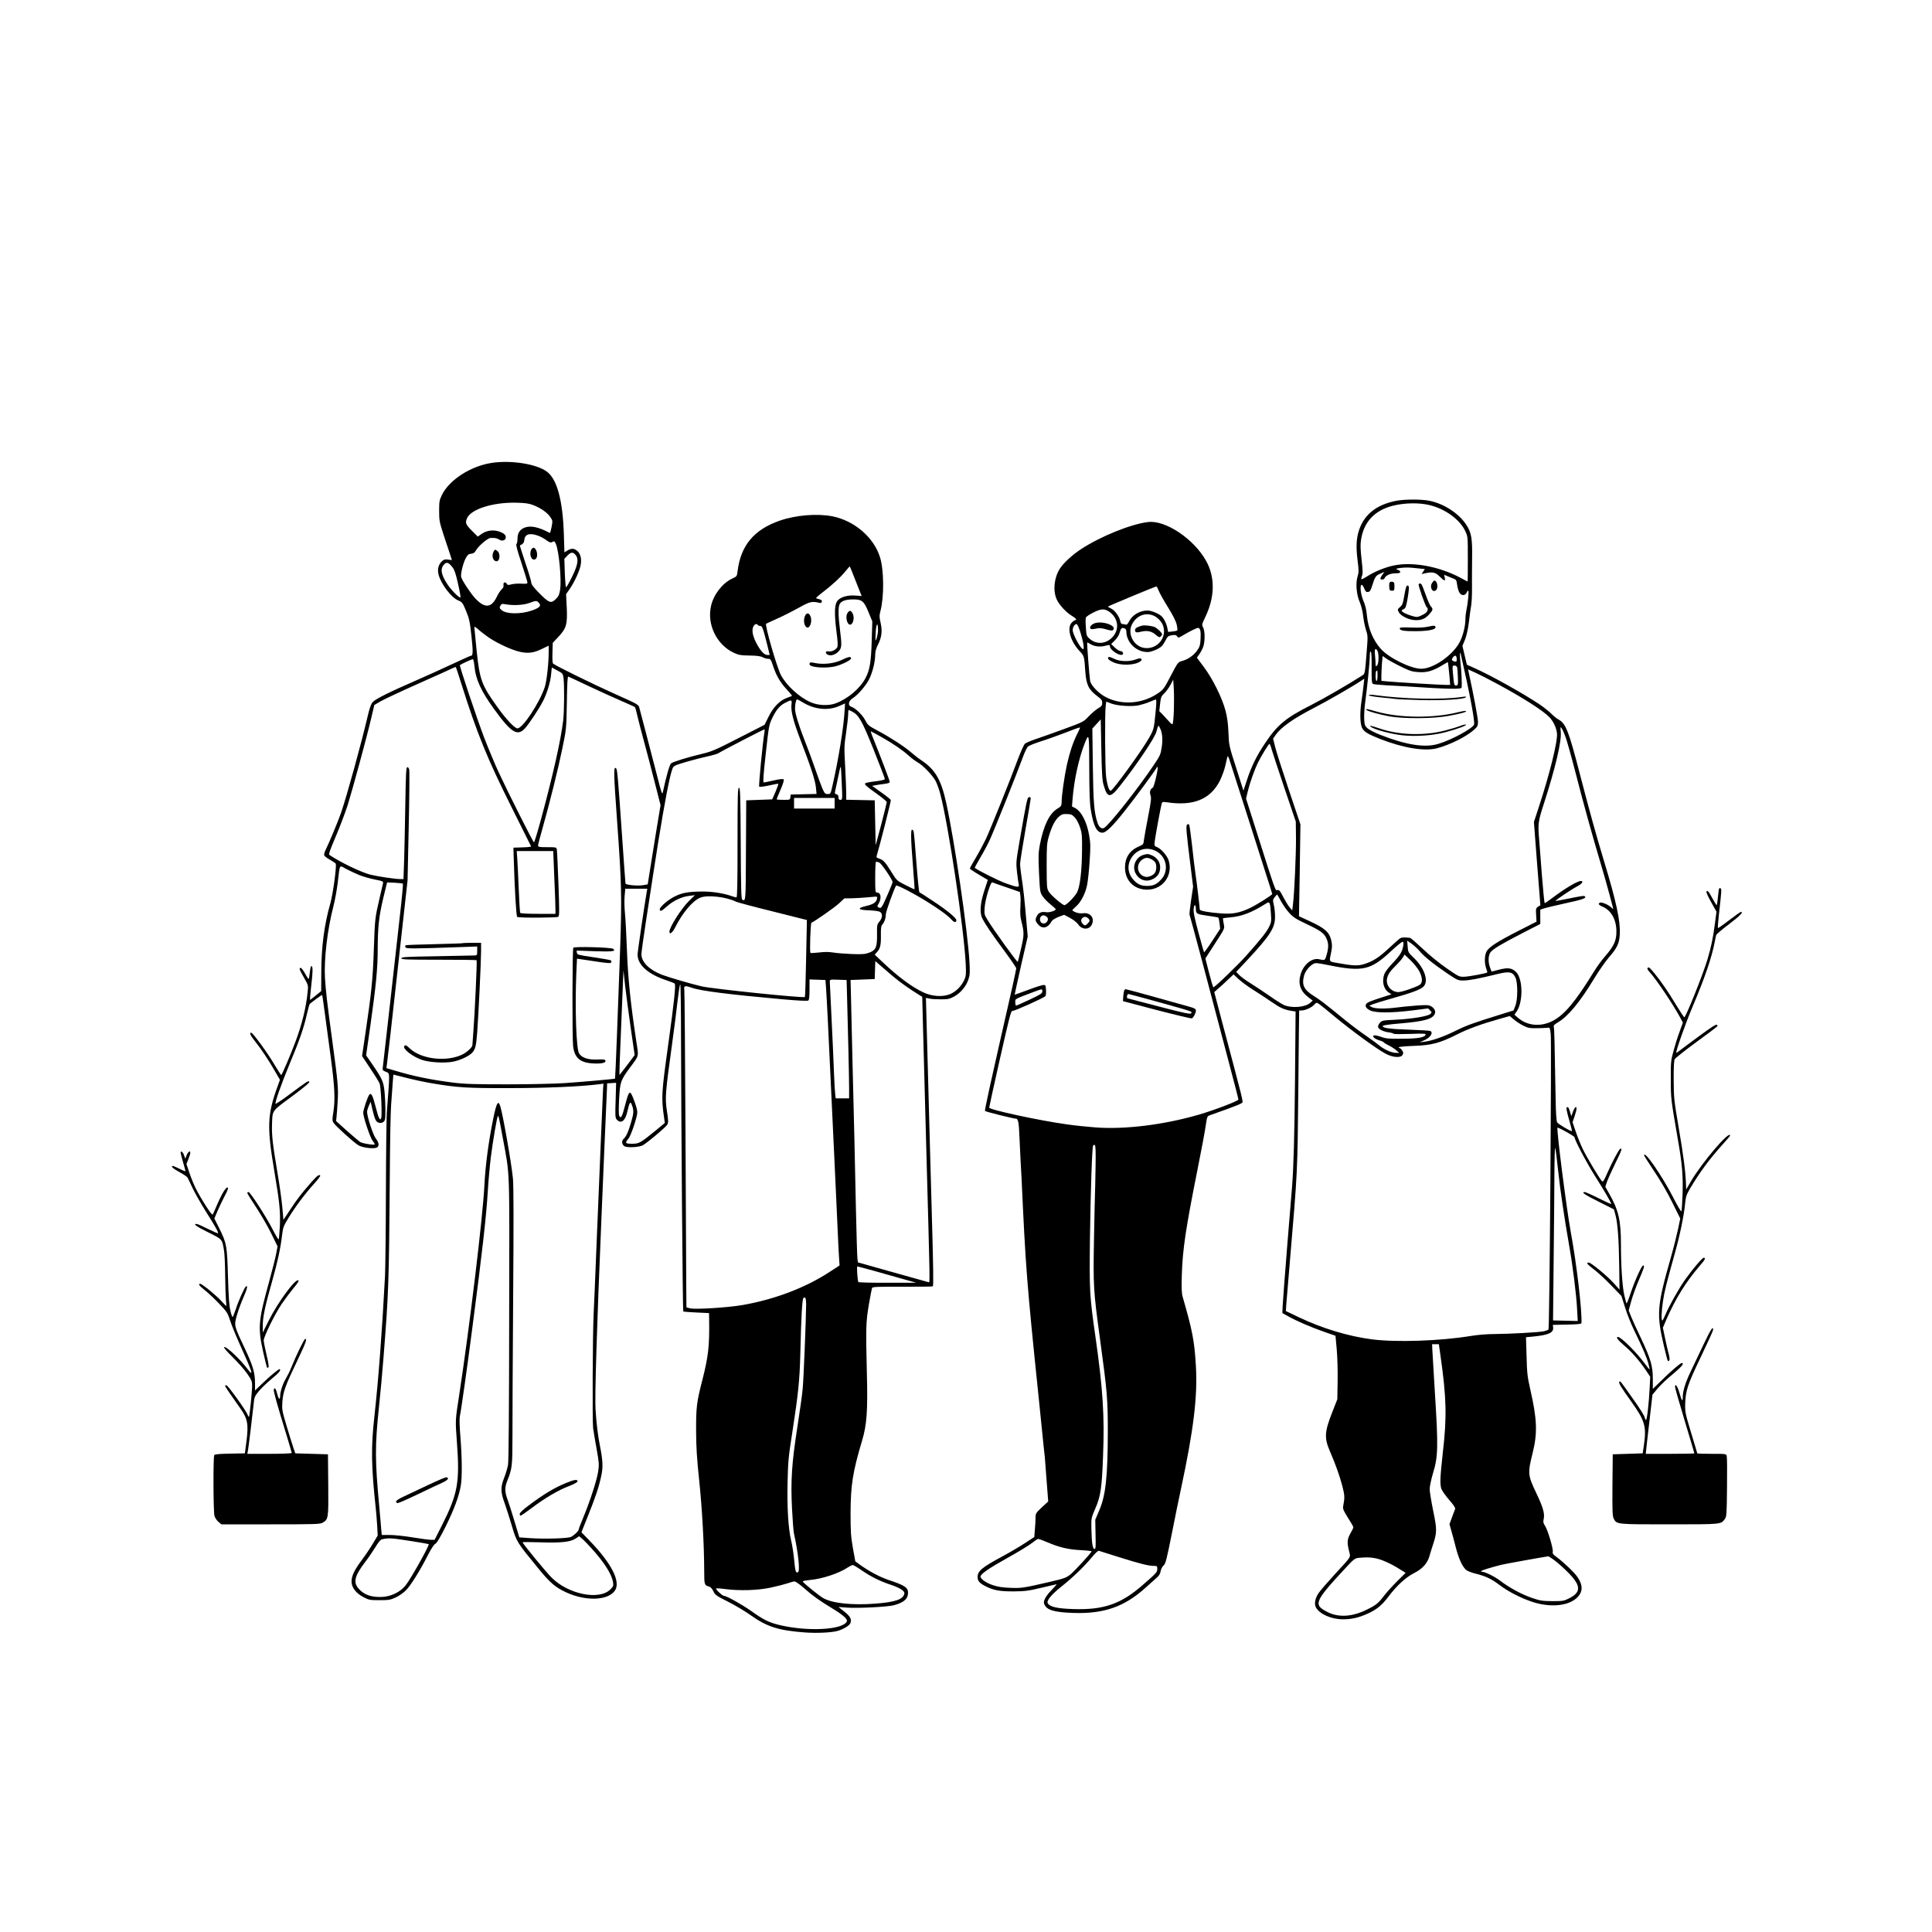 <?xml version="1.0" standalone="no"?>
<!DOCTYPE svg PUBLIC "-//W3C//DTD SVG 20010904//EN"
 "http://www.w3.org/TR/2001/REC-SVG-20010904/DTD/svg10.dtd">
<svg version="1.0" xmlns="http://www.w3.org/2000/svg"
 width="2000pt" height="2000pt" viewBox="0 0 2000 2000"
 preserveAspectRatio="xMidYMid meet">

<g transform="translate(0,2000) scale(0.1,-0.1)"
fill="#000000" stroke="none">
<path d="M5095 15209 c-220 -32 -445 -176 -521 -334 -26 -54 -28 -70 -28 -165
0 -98 3 -114 47 -250 27 -80 56 -170 67 -201 l18 -57 -39 5 c-32 5 -45 1 -64
-17 -37 -35 -49 -82 -35 -138 24 -96 132 -239 204 -268 41 -17 45 -23 81 -109
33 -80 39 -110 56 -264 18 -170 16 -201 -11 -201 -5 0 -88 -38 -187 -84 -98
-46 -268 -123 -378 -171 -272 -118 -418 -191 -447 -223 -17 -20 -32 -60 -52
-147 -65 -279 -214 -818 -274 -995 -29 -85 -128 -322 -163 -392 -10 -20 -16
-44 -13 -52 3 -9 30 -30 60 -46 29 -17 56 -35 59 -40 12 -20 -27 -311 -55
-410 -63 -220 -93 -448 -94 -708 l-1 -202 -57 -46 -58 -46 0 29 c1 15 7 78 14
138 15 127 15 178 1 185 -6 3 -13 -22 -17 -59 -4 -34 -9 -68 -11 -74 -2 -6
-18 17 -37 51 -18 34 -39 62 -46 62 -21 0 -18 -11 32 -99 46 -81 46 -82 39
-149 -16 -161 -59 -335 -125 -512 -48 -130 -142 -350 -149 -349 -3 0 -35 50
-71 110 -69 118 -217 320 -237 327 -26 8 -12 -27 36 -86 61 -75 144 -200 209
-314 l50 -86 -25 -69 c-106 -292 -111 -418 -33 -878 54 -320 64 -418 57 -568
-4 -70 -9 -132 -12 -137 -3 -5 -32 43 -64 106 -68 132 -230 383 -248 384 -7 0
-13 -4 -13 -10 0 -5 41 -72 91 -147 50 -76 121 -198 157 -272 l65 -133 -13
-72 c-7 -39 -41 -174 -76 -301 -110 -396 -116 -470 -59 -724 19 -84 37 -156
40 -159 3 -3 9 -1 14 4 6 5 -2 57 -20 129 -15 66 -29 133 -29 149 0 39 113
269 185 376 32 47 86 120 121 162 45 53 61 79 52 84 -30 19 -209 -224 -303
-411 l-65 -130 0 75 c0 86 26 207 98 460 54 191 86 336 102 473 10 82 15 96
67 180 70 115 170 249 262 350 39 43 69 82 66 87 -10 16 -32 0 -92 -68 -104
-119 -142 -168 -216 -280 l-73 -110 -12 136 c-7 74 -30 239 -52 366 -48 284
-58 376 -54 489 5 146 -7 130 206 287 133 99 187 145 180 152 -12 12 -13 11
-210 -135 -73 -55 -136 -96 -139 -93 -10 10 58 202 143 407 104 249 147 373
178 508 14 63 29 117 34 120 4 3 34 26 65 50 32 24 59 42 62 40 2 -2 15 -92
29 -199 14 -107 42 -314 62 -460 39 -294 45 -423 25 -551 -12 -72 -12 -89 0
-110 16 -29 203 -199 258 -234 41 -26 160 -41 192 -24 27 14 23 51 -10 92 -29
37 -91 227 -91 277 0 14 9 43 19 65 l18 40 17 -75 c25 -106 36 -130 63 -141
28 -10 57 1 67 27 9 23 7 184 -3 290 -11 106 -23 135 -122 279 l-69 100 45
315 c58 411 75 587 75 789 1 227 13 338 58 526 l39 160 79 -3 c43 -2 82 -7 85
-10 3 -4 -11 -155 -32 -337 -20 -181 -67 -595 -103 -920 -37 -324 -69 -609
-72 -633 -6 -41 -5 -42 30 -57 44 -19 43 11 10 -425 -3 -47 -8 -415 -9 -818
-1 -403 -6 -792 -9 -865 -30 -570 -67 -1068 -111 -1466 -35 -315 -32 -509 15
-946 5 -49 12 -133 15 -185 l5 -96 -51 -85 c-28 -47 -78 -121 -111 -165 -116
-152 -136 -236 -75 -316 20 -27 55 -54 92 -73 54 -28 66 -30 164 -30 95 0 112
3 167 28 34 16 82 49 107 75 51 52 147 207 229 368 33 64 61 107 75 113 15 7
49 64 107 180 87 177 137 310 156 421 15 85 13 295 -4 507 -9 106 -11 186 -6
210 12 50 80 532 129 913 102 775 146 1166 161 1425 6 99 20 254 31 345 20
162 64 418 73 427 7 7 13 -21 50 -222 76 -416 70 -247 67 -1870 -1 -952 -5
-1481 -12 -1520 -6 -33 -24 -93 -40 -133 -38 -97 -38 -146 5 -263 18 -52 53
-159 76 -239 48 -162 50 -165 279 -444 117 -143 172 -189 282 -240 202 -93
429 -86 503 16 65 90 -30 280 -256 514 l-89 92 69 173 c80 199 113 301 137
414 19 90 15 162 -15 310 -20 99 -36 229 -45 375 -9 127 14 875 60 1955 3 72
17 393 30 715 14 322 26 612 28 645 l2 60 47 3 46 3 -5 -181 c-6 -164 -4 -182
12 -200 43 -48 88 -14 109 82 22 96 31 112 46 73 22 -59 22 -84 -5 -176 -28
-100 -54 -158 -79 -178 -23 -20 -20 -58 7 -76 30 -19 160 -12 196 12 63 40
237 188 249 211 12 21 11 42 -4 140 -21 138 -16 192 51 677 24 176 52 391 61
478 10 86 21 157 26 157 4 0 8 -255 8 -567 1 -736 17 -2814 23 -2819 2 -3 63
-7 136 -11 l131 -6 1 -66 c4 -277 -8 -381 -70 -626 -59 -227 -66 -283 -65
-530 1 -173 8 -284 33 -520 30 -289 50 -655 51 -931 0 -139 2 -145 50 -158 16
-4 32 -21 45 -49 19 -39 31 -47 150 -107 72 -36 179 -100 238 -142 167 -119
289 -157 559 -177 125 -9 279 -2 343 17 57 17 116 53 127 77 18 40 1 72 -62
122 -33 25 -60 47 -60 47 0 1 39 -2 88 -6 110 -8 421 7 487 25 103 28 145 66
145 130 0 53 -37 77 -201 131 -94 32 -201 89 -300 160 l-45 33 -25 139 c-21
120 -24 170 -24 359 1 292 22 425 119 751 49 162 60 311 50 689 -12 490 -10
537 20 718 15 87 30 165 33 173 5 13 51 15 315 14 170 -1 312 1 315 4 7 7 5
201 -12 786 -8 283 -17 607 -20 720 -24 902 -36 1346 -38 1408 l-2 72 35 -7
c19 -5 73 -8 120 -8 75 0 91 4 139 30 65 36 123 105 146 176 15 44 17 73 11
178 -18 325 -156 1265 -242 1655 -52 234 -113 339 -251 432 -32 21 -80 58
-107 82 -69 61 -222 160 -346 226 -100 53 -106 58 -134 112 -29 55 -102 125
-146 139 -35 11 -26 59 14 85 55 33 142 134 175 202 34 70 61 178 61 250 0 32
9 66 29 105 39 77 46 142 27 226 -14 60 -14 73 -1 125 38 144 36 423 -5 553
-64 206 -264 378 -492 424 -160 31 -379 13 -547 -45 -267 -93 -404 -258 -436
-526 -6 -50 -8 -52 -58 -75 -98 -46 -190 -164 -216 -280 -45 -193 57 -403 236
-487 50 -23 72 -27 163 -28 75 -1 114 -6 135 -18 17 -9 42 -16 57 -16 24 0 29
-7 52 -77 34 -102 73 -167 142 -242 31 -34 55 -63 53 -65 -2 -1 -26 -11 -54
-21 -74 -27 -138 -93 -188 -193 l-42 -85 -268 -137 c-243 -125 -280 -140 -384
-165 -141 -33 -292 -80 -316 -97 -15 -12 -49 -129 -84 -293 -8 -37 -12 -28
-61 165 -29 113 -80 309 -113 435 -33 127 -65 246 -70 266 -9 36 -11 37 -251
144 -230 103 -621 295 -643 316 -6 6 -8 52 -6 112 l3 102 58 62 c83 89 95 129
87 304 l-7 138 37 53 c51 75 100 182 113 244 14 66 0 125 -37 153 -32 26 -59
26 -99 2 l-31 -19 -6 187 c-11 350 -70 570 -175 648 -105 79 -364 121 -567 92z
m423 -437 c78 -30 146 -77 177 -122 27 -39 27 -41 15 -105 -7 -36 -15 -64 -19
-62 -115 62 -201 80 -263 54 -48 -20 -71 -57 -71 -115 0 -26 -5 -50 -11 -54
-7 -5 9 -68 52 -195 34 -104 62 -195 62 -204 0 -12 -12 -14 -63 -11 -35 2 -81
-1 -102 -7 -32 -9 -41 -8 -48 4 -14 26 -40 18 -35 -10 4 -17 -2 -31 -20 -47
-13 -13 -36 -47 -49 -76 -56 -115 -122 -122 -220 -20 -47 49 -141 190 -149
225 -8 31 21 148 49 198 18 32 29 41 55 43 23 2 36 11 47 31 23 45 123 131
153 132 45 2 66 -2 90 -17 41 -27 84 5 62 46 -5 10 -30 26 -55 35 -63 24 -134
16 -188 -21 l-41 -29 -57 57 c-68 67 -75 85 -55 132 40 95 270 168 511 162 92
-2 132 -8 173 -24z m51 -317 c23 -8 62 -28 85 -46 37 -26 47 -29 65 -19 19 10
23 8 36 -23 32 -76 58 -360 44 -467 -8 -52 -15 -71 -41 -97 -52 -54 -73 -47
-173 54 -60 61 -85 93 -85 111 0 13 -27 105 -61 204 -33 99 -59 181 -57 182
33 14 43 28 46 57 5 59 55 75 141 44z m391 -202 c33 -42 21 -105 -41 -230 -28
-57 -55 -103 -59 -103 -4 0 -10 66 -13 148 l-5 147 31 33 c38 39 59 40 87 5z
m-1274 -128 c19 -25 34 -70 55 -166 17 -73 28 -137 26 -142 -5 -17 -94 71
-137 137 -66 100 -75 161 -30 206 25 25 47 16 86 -35z m4153 -91 c21 -54 48
-123 60 -152 l21 -52 -68 5 c-80 6 -155 -16 -185 -57 -28 -38 -31 -130 -9
-307 15 -112 17 -159 9 -172 -17 -28 -60 -48 -90 -42 -36 7 -38 -23 -2 -37 33
-13 84 8 113 45 26 33 27 59 7 220 -18 142 -19 225 -4 259 16 34 62 51 141 51
92 0 112 -17 160 -135 l38 -93 -6 -201 c-7 -225 -20 -301 -65 -387 -58 -108
-181 -212 -308 -260 -73 -27 -181 -23 -258 11 -117 50 -251 173 -308 280 -44
84 -170 522 -154 533 2 2 53 25 113 52 60 27 161 78 224 113 119 66 135 70
222 50 7 -2 16 5 18 14 2 12 -5 19 -25 24 -15 4 -31 9 -35 11 -4 2 23 27 60
55 101 77 195 163 243 223 24 30 45 53 46 51 2 -2 21 -48 42 -102z m-3265
-270 c34 -33 17 -54 -68 -84 -117 -40 -264 -38 -313 4 -23 20 -24 25 -13 45
11 21 16 22 58 15 77 -14 182 -8 242 14 68 25 75 26 94 6z m3515 -284 c1 -37
-17 -115 -25 -107 -2 2 -1 44 2 93 7 86 22 95 23 14z m-1244 50 c3 -5 15 -10
25 -10 21 0 27 -17 74 -202 l24 -98 -25 0 c-34 0 -74 46 -118 132 -37 75 -45
132 -23 168 14 22 33 26 43 10z m-2786 -129 c88 -60 233 -127 316 -147 90 -21
148 -14 236 29 l69 33 0 -65 c0 -121 -21 -305 -41 -365 -56 -166 -228 -426
-282 -426 -29 0 -117 93 -209 222 -163 227 -182 279 -214 583 -13 127 -24 236
-24 244 0 7 19 -4 43 -26 23 -21 71 -58 106 -82z m-147 -302 c12 -130 69 -255
199 -434 181 -251 245 -291 324 -204 45 50 147 204 186 281 43 85 76 194 84
276 l7 72 58 -31 c56 -30 57 -31 64 -82 9 -82 7 -344 -4 -437 -26 -210 -103
-552 -227 -1012 -37 -137 -71 -248 -75 -248 -9 0 -264 507 -368 730 -38 82
-105 243 -149 357 -76 200 -257 741 -250 747 14 13 126 64 134 62 6 -1 13 -36
17 -77z m-135 -181 c161 -510 267 -772 523 -1283 107 -214 196 -393 198 -397
2 -4 -39 -9 -90 -10 l-93 -3 2 -80 c11 -361 27 -631 37 -637 16 -11 408 -9
425 1 12 7 12 60 2 342 -7 184 -14 344 -17 357 -4 21 -9 22 -99 22 -84 0 -95
2 -95 18 0 9 21 89 46 177 76 269 163 619 206 830 41 200 41 200 46 473 3 202
7 272 15 268 7 -2 102 -47 212 -99 110 -52 261 -120 335 -152 74 -32 138 -61
142 -64 4 -3 16 -44 26 -91 11 -47 42 -168 70 -270 28 -102 77 -291 110 -420
l60 -235 -48 -290 c-26 -159 -56 -344 -66 -410 l-19 -120 -45 -8 c-56 -10
-180 1 -185 17 -1 6 -17 218 -34 471 -43 623 -51 708 -62 720 -29 29 -28 -29
11 -571 44 -609 48 -755 30 -1289 -21 -608 -50 -1348 -53 -1351 -5 -4 -354
-35 -517 -46 -102 -7 -372 -13 -600 -13 -342 0 -441 3 -560 18 -228 29 -411
66 -602 124 l-88 26 5 36 c3 20 19 158 36 306 16 149 63 569 104 935 l74 665
12 561 c7 308 9 573 5 588 -4 16 -12 26 -20 24 -12 -2 -15 -70 -20 -373 -3
-203 -9 -463 -12 -577 l-7 -208 -36 0 c-52 0 -236 28 -305 45 -98 25 -306 125
-425 204 -11 7 2 45 67 197 44 104 98 248 121 319 53 171 200 712 242 893 l34
144 65 38 c36 21 213 104 393 184 180 80 340 152 355 160 15 8 29 12 31 10 2
-2 29 -81 58 -176z m3530 -187 c125 -77 268 -91 384 -38 l57 25 -5 -81 c-9
-164 -65 -510 -125 -769 -19 -86 -20 -88 -49 -88 -27 0 -33 6 -55 56 -13 30
-49 127 -79 215 -30 87 -77 214 -104 281 -61 155 -101 284 -101 330 0 48 11
98 21 98 5 0 30 -13 56 -29z m-114 -29 c-7 -64 20 -169 92 -358 109 -283 153
-419 161 -492 l7 -71 -134 -3 -134 -3 -3 -27 c-3 -28 -4 -28 -73 -28 -38 0
-69 2 -69 6 0 3 18 48 41 101 27 63 37 99 31 105 -7 7 -42 3 -102 -11 -50 -12
-97 -21 -104 -21 -9 0 -4 74 21 297 31 284 34 300 66 367 43 89 77 131 136
161 66 35 71 33 64 -23z m626 -67 c72 -37 103 -92 225 -396 64 -160 116 -296
116 -303 0 -8 -33 -16 -96 -24 -54 -6 -101 -15 -106 -20 -12 -12 2 -26 121
-111 56 -40 101 -78 101 -84 0 -7 -26 -110 -57 -230 l-58 -217 -5 232 -5 233
-147 3 -148 3 0 67 c0 37 -5 162 -11 277 -11 197 -10 219 10 351 11 78 21 162
21 188 0 25 2 46 5 46 4 0 19 -7 34 -15z m-905 -212 c-17 -94 -62 -559 -55
-566 5 -5 49 0 102 12 50 12 94 19 96 17 3 -2 -11 -39 -29 -83 l-34 -78 -134
-5 -135 -5 -3 -517 c-2 -533 -2 -533 -39 -510 -10 6 -13 138 -15 583 -3 502
-5 574 -18 574 -13 0 -15 -70 -15 -568 0 -413 -3 -567 -11 -567 -6 0 -29 6
-51 14 -86 30 -209 49 -315 47 -134 -2 -197 -13 -273 -51 -68 -33 -155 -108
-155 -133 0 -27 19 -20 74 30 64 58 153 100 230 109 l60 7 -61 -59 c-80 -79
-203 -271 -203 -319 0 -35 32 -11 61 48 75 148 177 270 257 304 73 31 269 10
370 -41 15 -7 186 -53 381 -101 l354 -89 -8 -395 c-4 -218 -10 -399 -13 -402
-15 -13 -965 85 -1072 111 -104 24 -344 95 -407 119 -133 52 -213 132 -213
213 0 19 20 166 45 328 25 162 59 385 76 495 71 466 136 844 175 1008 23 94
29 109 52 121 34 18 208 67 337 96 55 12 106 27 114 34 16 13 463 245 473 245
4 1 5 -11 2 -26z m1213 -54 c123 -70 218 -135 283 -194 25 -23 65 -53 90 -67
54 -31 147 -126 183 -188 14 -25 38 -88 51 -140 84 -319 244 -1386 263 -1755
5 -108 4 -126 -14 -167 -29 -65 -85 -122 -145 -148 -76 -33 -189 -26 -280 17
-119 56 -264 164 -421 313 l-82 78 22 24 c35 37 44 76 42 175 -1 73 2 97 14
111 22 24 37 68 37 107 0 27 84 261 106 297 7 11 172 -74 316 -163 141 -88
220 -146 260 -191 26 -29 48 -31 48 -3 0 22 -99 104 -239 196 -73 49 -138 90
-143 91 -5 2 -19 143 -32 313 -12 171 -25 316 -30 323 -32 52 -32 -33 -1 -417
8 -102 14 -186 12 -187 -1 -2 -44 18 -94 44 -89 46 -91 47 -143 132 -67 107
-85 127 -127 141 -28 9 -33 14 -27 32 26 82 149 566 146 575 -2 6 -46 42 -99
79 l-95 68 33 6 c19 4 60 10 92 14 42 5 57 11 57 22 0 13 -85 237 -179 471
-11 28 -19 52 -17 52 3 0 53 -28 113 -61z m-413 -481 c7 -165 7 -168 -14 -168
-15 0 -20 6 -20 26 0 18 -6 28 -21 31 -15 4 -19 11 -15 27 3 11 15 68 27 126
24 118 28 135 33 129 2 -2 6 -79 10 -171z m-74 -203 l0 -55 -210 0 -210 0 0
55 0 55 210 0 210 0 0 -55z m-2902 -767 c7 -150 12 -297 12 -325 l0 -53 -179
0 c-105 0 -182 4 -186 10 -3 5 -10 114 -15 242 -5 128 -12 270 -15 316 l-6 82
189 0 189 0 11 -272z m3364 153 c22 -8 138 -179 138 -203 0 -13 -88 -217 -106
-245 -16 -25 -22 -27 -43 -14 -11 7 -11 12 2 32 35 56 28 119 -13 119 -19 0
-20 8 -20 160 0 93 4 160 9 160 5 0 20 -4 33 -9z m-5382 -130 c41 -16 114 -37
162 -46 80 -16 87 -19 83 -39 -3 -11 -19 -79 -35 -151 -48 -206 -49 -214 -60
-530 -10 -309 -24 -447 -91 -899 l-31 -208 84 -127 c47 -69 90 -139 97 -156
15 -33 28 -331 17 -361 -12 -31 -28 1 -57 117 -30 118 -47 151 -66 127 -17
-21 -63 -157 -63 -187 0 -44 70 -253 96 -288 13 -17 24 -35 24 -38 0 -13 -125
7 -152 23 -14 10 -76 62 -138 117 l-111 100 5 45 c3 25 8 99 12 166 7 133 3
183 -56 619 -54 394 -68 521 -76 650 -11 197 25 502 87 741 16 62 36 172 45
245 24 202 13 184 87 144 34 -18 96 -47 137 -64z m2975 -173 c-24 -139 -95
-623 -95 -650 1 -108 111 -205 305 -268 39 -13 74 -27 79 -32 14 -11 -6 -194
-64 -613 -74 -531 -76 -565 -44 -785 l6 -45 -98 -81 c-156 -127 -169 -134
-241 -134 -71 0 -76 7 -38 52 24 28 79 186 91 258 4 25 -3 60 -26 122 -49 134
-56 132 -98 -30 -32 -123 -44 -146 -61 -115 -7 13 -7 71 -2 175 10 180 14 193
116 331 91 123 87 106 64 253 -61 401 -89 671 -99 959 -6 160 -15 334 -21 387
-5 53 -7 131 -3 172 l7 76 114 0 114 0 -6 -32z m2385 -55 c-1 -50 -29 -72
-118 -93 -95 -22 -79 -41 41 -44 46 -2 93 -8 105 -15 31 -16 29 -61 -4 -101
-25 -29 -26 -36 -25 -133 2 -132 -12 -164 -84 -190 -42 -15 -72 -17 -180 -13
-71 3 -158 10 -193 16 -43 7 -88 7 -143 0 -45 -5 -85 -7 -89 -5 -10 6 0 309
10 313 34 14 237 156 283 198 l58 54 77 1 c42 1 111 5 152 9 41 4 83 7 93 8 9
1 17 -1 17 -5z m164 -820 c76 -64 176 -134 277 -196 l26 -16 7 -278 c4 -153
20 -753 36 -1333 37 -1339 37 -1345 25 -1344 -5 1 -173 48 -372 104 l-362 102
-5 42 c-3 22 -10 262 -16 531 -6 270 -13 580 -15 690 -3 110 -12 477 -20 815
-8 338 -16 667 -17 730 l-3 115 125 5 125 5 3 93 3 93 47 -41 c26 -23 87 -75
136 -117z m-2715 -533 l41 -282 -77 -103 c-43 -57 -79 -103 -80 -101 -3 3 2
155 34 911 l7 170 17 -157 c10 -86 36 -283 58 -438z m2023 400 c6 -79 27 -497
53 -1070 3 -63 19 -396 35 -740 16 -344 32 -686 35 -760 3 -74 8 -170 11 -212
l5 -78 -100 -65 c-251 -165 -572 -287 -906 -345 -151 -26 -485 -47 -540 -34
l-39 10 -2 224 c-1 124 -5 855 -8 1625 -4 770 -9 1417 -12 1438 -7 44 5 47 77
22 91 -33 398 -71 934 -119 170 -15 264 -20 273 -13 8 6 12 42 12 114 l0 104
83 -3 82 -3 7 -95z m215 -10 c10 -352 23 -913 23 -1008 l0 -112 -69 0 -70 0
-5 43 c-3 23 -8 105 -11 182 -10 254 -16 377 -30 670 -8 160 -15 300 -15 313
0 22 2 23 87 20 l87 -3 3 -105z m-4292 -965 c263 -44 357 -50 800 -49 383 0
738 16 926 40 l46 6 -4 -53 c-1 -30 -10 -218 -18 -419 -8 -201 -17 -417 -20
-480 -3 -63 -16 -389 -30 -725 -13 -335 -27 -657 -30 -715 -10 -217 -14 -1106
-5 -1175 5 -38 22 -137 37 -219 24 -137 26 -157 15 -230 -13 -88 -86 -312
-156 -480 -25 -60 -46 -114 -46 -121 0 -14 -46 -58 -79 -75 -31 -16 -272 -23
-421 -13 l-114 8 -51 170 c-28 94 -61 196 -73 228 -28 74 -28 123 2 195 47
118 51 150 51 452 -1 157 3 798 7 1425 6 788 5 1172 -2 1245 -17 169 -103 656
-131 748 -22 68 -39 38 -73 -128 -48 -236 -81 -480 -91 -685 -17 -336 -154
-1475 -262 -2180 -41 -265 -40 -252 -23 -485 31 -419 9 -536 -160 -870 l-71
-140 -38 0 c-20 0 -105 11 -189 25 -84 14 -190 25 -236 25 l-84 0 -6 63 c-2
34 -12 139 -20 232 -45 481 -45 628 -3 1030 14 132 35 357 46 500 54 676 58
794 66 1885 2 338 8 674 14 745 5 72 13 171 16 221 l7 90 132 -33 c72 -19 194
-45 271 -58z m4574 -1941 c91 -26 227 -64 301 -85 l135 -38 -297 0 c-163 -1
-299 3 -302 7 -9 15 -19 162 -11 162 4 0 83 -21 174 -46z m-704 -350 c-1 -147
-26 -774 -36 -874 -5 -58 -30 -235 -55 -395 -58 -372 -70 -556 -55 -844 6
-119 15 -234 20 -256 45 -203 64 -386 42 -400 -22 -13 -29 8 -40 128 -6 65
-20 154 -31 199 -30 125 -43 341 -37 606 5 217 9 261 51 527 59 383 74 523 81
805 9 380 19 552 31 572 3 5 11 7 17 5 8 -2 12 -29 12 -73z m-2221 -2523 c132
-146 209 -267 222 -350 6 -37 3 -44 -28 -75 -115 -115 -436 -50 -608 123 -62
62 -300 352 -300 365 0 4 82 3 183 0 213 -7 312 3 366 39 l36 24 30 -25 c17
-13 61 -59 99 -101z m-1849 73 c88 -14 161 -27 163 -29 10 -10 -176 -343 -236
-423 -56 -73 -157 -122 -257 -124 -107 -2 -179 25 -233 87 -58 65 -41 132 68
275 32 41 79 110 105 152 30 51 54 80 68 83 75 16 91 15 322 -21z m4642 -298
c97 -67 194 -115 300 -150 99 -33 149 -65 145 -92 -11 -61 -93 -89 -304 -105
-237 -18 -442 4 -535 57 -49 28 -213 162 -213 173 0 5 33 11 74 15 127 11 299
68 391 129 22 14 45 26 52 26 6 1 47 -23 90 -53z m-587 -192 c87 -77 154 -124
295 -210 100 -61 150 -105 142 -127 -35 -91 -417 -110 -711 -36 -101 26 -157
54 -281 143 -95 67 -255 156 -281 156 -16 0 -89 68 -81 76 3 3 45 1 94 -6 148
-19 336 -14 471 15 65 14 143 34 173 44 30 11 63 20 74 20 11 0 57 -32 105
-75z"/>
<path d="M5110 14291 c-24 -45 -7 -101 31 -101 33 0 41 76 11 103 -24 22 -29
21 -42 -2z"/>
<path d="M5500 14311 c-26 -50 3 -121 41 -100 36 19 18 119 -21 119 -5 0 -14
-9 -20 -19z"/>
<path d="M8774 13655 c-31 -47 3 -146 40 -116 23 19 30 75 14 107 -18 37 -34
40 -54 9z"/>
<path d="M8330 13615 c-13 -39 -6 -88 16 -106 34 -28 67 55 44 111 -17 42 -45
39 -60 -5z"/>
<path d="M8713 13168 c-76 -36 -184 -49 -268 -33 -57 12 -65 10 -65 -11 0 -35
184 -47 281 -18 75 23 149 62 149 79 0 22 -27 17 -97 -17z"/>
<path d="M4789 10236 c-2 -2 -134 -6 -293 -10 -159 -3 -292 -9 -297 -11 -4 -3
-5 -13 -2 -21 6 -16 66 -16 576 2 l167 6 0 -46 c0 -45 -1 -46 -32 -47 -18 -1
-195 -4 -393 -8 -311 -5 -360 -8 -360 -21 0 -13 50 -15 387 -15 212 0 389 -2
392 -5 6 -6 -19 -553 -34 -744 -5 -72 -10 -133 -10 -137 0 -19 -57 -72 -99
-93 -162 -82 -428 -53 -548 60 -38 36 -48 40 -58 24 -17 -28 82 -106 180 -141
77 -27 240 -37 327 -19 71 14 163 57 195 91 34 37 42 69 53 212 13 176 40 730
40 840 l0 87 -93 0 c-52 0 -96 -2 -98 -4z"/>
<path d="M5935 10189 c-11 -16 -12 -940 -2 -1021 15 -117 70 -167 197 -176 90
-6 142 4 138 26 -3 15 -14 17 -85 14 -93 -4 -159 17 -188 62 -30 45 -44 468
-29 832 l7 150 174 -26 c144 -22 176 -24 180 -13 3 8 2 17 -2 21 -3 4 -84 18
-178 32 -161 24 -172 26 -175 47 l-3 23 189 -7 c185 -6 222 -1 189 25 -19 15
-404 26 -412 11z"/>
<path d="M4425 4624 c-99 -47 -213 -101 -252 -119 -45 -21 -73 -40 -73 -49 0
-9 8 -16 17 -16 10 0 103 41 207 91 104 50 218 104 254 120 60 27 77 51 41 56
-8 1 -95 -36 -194 -83z"/>
<path d="M5864 4650 c-122 -49 -234 -116 -396 -238 -54 -40 -88 -73 -88 -84 0
-10 4 -18 10 -18 5 0 56 36 114 79 133 101 278 187 386 227 51 20 86 39 88 48
5 24 -33 20 -114 -14z"/>
<path d="M14450 14815 c-200 -40 -325 -139 -380 -299 -29 -86 -34 -174 -17
-312 14 -109 14 -127 1 -170 -22 -71 -13 -184 21 -265 16 -37 31 -97 36 -144
5 -44 18 -109 29 -144 20 -59 20 -73 10 -200 -19 -249 -20 -256 -44 -271 -144
-93 -413 -248 -536 -310 -259 -131 -346 -202 -472 -391 -89 -131 -145 -245
-192 -391 l-34 -103 -75 235 c-75 232 -75 236 -80 365 -4 95 -12 157 -31 230
-35 132 -134 332 -226 453 l-70 94 29 41 c16 24 34 60 40 82 16 58 14 155 -4
189 -15 28 -14 33 19 102 103 210 107 417 11 589 -126 226 -420 423 -600 401
-179 -21 -496 -150 -698 -283 -89 -59 -178 -141 -216 -201 -59 -93 -73 -225
-32 -317 24 -55 99 -136 157 -170 41 -24 57 -45 34 -45 -6 0 -22 -11 -35 -25
-53 -53 -16 -192 80 -294 49 -52 49 -53 60 -211 10 -140 34 -189 126 -258 41
-30 49 -42 49 -68 0 -27 -7 -36 -43 -57 -23 -14 -67 -51 -97 -83 -53 -56 -56
-58 -250 -129 -107 -40 -239 -86 -292 -104 -54 -18 -106 -40 -117 -49 -11 -9
-43 -80 -72 -157 -81 -220 -287 -731 -333 -830 -24 -49 -70 -137 -104 -193
-34 -57 -62 -108 -62 -113 0 -4 42 -33 93 -63 l93 -55 -34 -103 c-46 -140 -53
-237 -22 -298 31 -60 94 -154 234 -343 64 -87 116 -164 116 -171 0 -7 -18 -92
-39 -187 -244 -1072 -290 -1284 -284 -1290 9 -8 293 -79 317 -79 27 0 33 -32
40 -205 4 -93 9 -197 11 -230 2 -33 7 -114 10 -180 42 -918 53 -1071 175
-2250 27 -264 52 -507 55 -540 4 -33 8 -78 11 -100 2 -22 11 -134 19 -249 l16
-209 -66 -61 c-62 -58 -65 -64 -65 -107 0 -25 -3 -81 -7 -123 l-6 -77 -96 -63
c-53 -35 -157 -96 -231 -136 -216 -116 -260 -153 -260 -216 0 -41 21 -64 87
-97 80 -40 147 -52 288 -51 114 1 149 5 283 37 84 20 156 37 159 37 4 0 -18
-26 -49 -58 -58 -58 -90 -114 -80 -142 21 -66 98 -90 302 -97 319 -11 532 64
752 264 48 43 100 90 116 104 20 16 33 39 37 65 4 22 18 48 31 59 20 17 31 61
84 325 33 168 76 379 96 470 130 607 172 954 154 1266 -15 261 -35 366 -137
719 -11 39 -13 89 -9 225 8 266 40 478 161 1085 41 204 80 413 87 465 14 94
14 95 48 107 19 7 98 35 174 62 77 28 146 56 153 64 14 13 22 -19 -213 865
l-74 282 37 33 c21 17 66 58 100 91 l63 59 52 -49 c29 -27 98 -78 153 -112 55
-34 141 -91 190 -125 88 -61 130 -80 208 -92 l39 -6 -6 -697 c-6 -615 -14
-893 -31 -1122 -3 -36 -25 -310 -50 -610 -24 -300 -45 -578 -47 -619 l-3 -74
60 -33 c87 -49 233 -112 370 -160 l120 -42 13 -143 c7 -79 11 -227 9 -329 l-3
-185 -51 -130 c-83 -210 -86 -271 -23 -415 53 -122 96 -242 125 -350 26 -102
27 -121 9 -215 -4 -25 5 -46 50 -117 31 -48 56 -92 56 -98 0 -6 -13 -34 -30
-63 -34 -60 -37 -94 -15 -182 17 -71 32 -47 -150 -245 -71 -78 -145 -163 -163
-189 -38 -54 -49 -114 -30 -150 37 -69 157 -123 278 -124 93 0 163 16 259 59
94 43 147 87 215 177 85 113 181 201 264 242 87 45 136 98 159 174 9 31 26 88
39 126 40 123 40 153 0 347 -20 97 -36 198 -36 224 0 28 16 102 36 169 51 167
53 272 19 810 -14 231 -27 443 -28 470 l-2 50 35 0 35 0 17 -120 c62 -435 67
-632 24 -1003 -28 -253 -31 -319 -16 -372 6 -19 42 -71 80 -115 46 -52 68 -85
64 -95 -4 -8 -18 -47 -33 -87 l-26 -71 18 -64 c10 -34 31 -113 47 -175 29
-115 66 -196 105 -233 13 -12 57 -30 99 -40 108 -27 165 -54 252 -120 91 -69
226 -137 344 -175 180 -57 360 -40 450 41 67 61 70 131 9 220 -31 46 -150 159
-217 207 -33 24 -42 36 -38 52 8 27 -52 229 -80 270 -18 27 -21 40 -14 69 13
57 -6 122 -77 271 -87 181 -89 206 -39 406 54 216 49 353 -25 677 -27 120 -32
161 -36 333 l-6 196 74 7 c161 16 213 40 207 94 l-3 27 148 3 c107 2 147 6
148 15 8 119 -49 610 -111 946 -44 240 -149 1065 -137 1077 7 7 177 -88 177
-99 0 -28 124 -263 212 -402 94 -148 168 -276 168 -289 0 -3 -58 23 -130 59
-71 36 -137 65 -145 65 -40 0 -2 -27 143 -99 l159 -80 16 -58 c23 -81 36 -258
39 -535 l3 -238 -57 64 c-68 76 -238 216 -261 216 -31 0 -18 -17 57 -74 41
-31 120 -105 177 -164 l104 -108 38 -120 c20 -65 62 -171 93 -234 87 -179 132
-284 148 -346 8 -32 14 -59 12 -61 -1 -1 -24 27 -50 62 -84 115 -245 275 -277
275 -25 0 -2 -31 64 -88 79 -67 154 -153 225 -257 l45 -67 -6 -122 c-8 -154
-27 -326 -38 -326 -4 0 -10 13 -14 29 -3 16 -53 96 -111 177 -143 203 -141
200 -150 191 -12 -11 14 -54 127 -212 138 -194 155 -253 126 -450 l-12 -80
-155 -5 -155 -5 -3 -318 c-2 -269 0 -322 13 -347 31 -61 25 -60 577 -60 541 0
532 0 572 53 20 27 21 42 24 330 2 166 1 311 -3 324 -5 23 -7 23 -155 23 -83
0 -150 2 -150 5 0 3 -29 99 -64 214 -60 198 -63 215 -61 298 4 137 24 198 160
482 69 145 127 271 128 281 6 55 -25 6 -99 -150 -45 -96 -105 -222 -133 -280
-54 -112 -81 -200 -81 -264 0 -53 -11 -39 -35 47 -19 67 -45 101 -45 60 0 -11
45 -169 100 -351 55 -182 100 -334 100 -337 0 -3 -113 -5 -251 -5 l-252 0 7
68 c4 37 19 174 35 306 l27 238 54 65 c30 36 101 103 158 149 92 77 122 114
91 114 -14 0 -114 -86 -216 -187 l-83 -81 0 102 c0 134 -21 206 -119 415 -44
91 -91 195 -105 230 l-26 65 26 95 c14 52 50 152 80 221 56 131 61 150 44 150
-16 0 -87 -158 -130 -288 -21 -63 -40 -110 -43 -105 -2 4 -12 42 -22 83 -21
93 -35 302 -35 526 0 251 -25 358 -122 528 l-40 71 17 50 c9 28 49 114 87 193
65 131 76 164 49 148 -15 -10 -84 -139 -132 -249 -34 -79 -45 -95 -55 -85 -27
28 -158 248 -199 333 -24 50 -57 132 -74 184 l-32 94 21 61 c11 33 20 68 20
78 0 33 -18 19 -36 -29 l-18 -48 -14 48 c-13 45 -24 57 -36 38 -3 -4 9 -61 28
-125 18 -64 31 -116 29 -116 -19 0 -145 75 -154 92 -7 13 -13 98 -15 232 -11
632 -14 733 -19 752 -5 17 2 26 40 49 107 62 230 211 379 457 48 79 116 176
151 217 87 99 109 147 113 243 7 135 -37 337 -162 750 -84 277 -146 501 -252
908 -114 442 -146 522 -219 561 -17 8 -51 36 -77 62 -26 25 -80 68 -120 95
-171 114 -500 298 -668 373 l-85 38 -23 97 -23 98 27 65 c16 42 31 108 40 181
7 63 18 142 24 175 5 33 9 112 8 175 -1 63 0 195 1 293 4 224 -6 284 -63 369
-76 114 -227 212 -373 243 -83 18 -265 18 -353 0z m354 -45 c162 -41 308 -149
364 -267 27 -58 27 -58 27 -290 0 -128 -1 -233 -2 -233 -1 0 -31 15 -65 34
-229 124 -510 175 -710 130 -90 -21 -190 -62 -263 -109 -31 -20 -60 -34 -62
-31 -3 3 0 18 6 34 10 24 9 58 -4 169 -12 111 -14 155 -5 209 29 182 140 300
326 348 126 32 278 34 388 6z m-112 -655 l58 -6 -17 -26 -17 -26 34 8 c82 17
107 12 153 -33 51 -50 62 -52 53 -12 l-6 30 38 -16 c20 -9 49 -20 63 -26 22
-8 28 -17 33 -60 10 -71 31 -108 61 -108 17 0 29 8 37 25 6 13 14 23 18 20 8
-5 -6 -143 -20 -202 -5 -23 -10 -63 -10 -90 0 -75 -26 -178 -61 -243 -72 -135
-273 -274 -397 -273 -106 0 -332 111 -416 204 -82 91 -133 213 -146 349 -5 57
-17 107 -36 150 -28 66 -39 160 -19 166 6 2 18 -15 27 -37 14 -33 21 -40 40
-37 18 2 27 15 42 63 29 93 38 107 84 126 l43 19 -20 -29 c-12 -16 -21 -34
-21 -40 0 -16 37 -13 43 3 11 29 60 51 111 51 38 0 51 4 51 15 0 8 -11 17 -25
21 -32 8 -12 17 50 22 46 4 71 3 172 -8z m-2698 -228 c9 -24 52 -101 96 -172
53 -85 83 -145 91 -181 7 -30 9 -57 6 -60 -3 -4 -26 -9 -50 -11 l-44 -5 -8 38
c-8 46 -36 103 -62 126 -30 27 -105 58 -144 58 -79 0 -156 -45 -190 -111 -14
-28 -25 -39 -35 -35 -9 3 -24 6 -34 6 -12 0 -20 10 -24 34 -9 45 -57 110 -95
127 -17 8 -31 16 -31 20 0 4 484 206 501 208 4 1 14 -19 23 -42z m-505 -224
c91 -69 101 -186 22 -264 -68 -68 -164 -72 -233 -10 -30 26 -32 34 -37 115 -4
47 -4 94 0 103 3 9 38 33 79 53 81 41 117 41 169 3z m448 -34 c38 -14 83 -57
99 -96 54 -126 -55 -262 -193 -240 -108 18 -174 146 -125 243 46 89 133 126
219 93z m-754 -171 c31 -98 44 -178 29 -178 -21 0 -91 123 -106 184 -8 31 15
76 38 76 8 0 24 -34 39 -82z m461 36 c9 -3 16 -18 16 -31 0 -114 104 -214 221
-213 37 0 113 31 142 58 11 9 30 38 43 63 20 41 28 47 65 53 33 5 44 3 54 -11
13 -17 15 -17 47 2 81 48 154 85 170 85 23 0 31 -35 26 -120 -3 -57 -9 -77
-34 -112 -35 -51 -93 -92 -152 -109 -49 -13 -47 -12 -127 -164 -67 -129 -74
-137 -142 -181 -163 -105 -378 -115 -539 -23 -68 38 -141 117 -149 160 -8 48
-35 392 -30 397 2 2 15 -4 30 -14 40 -26 102 -34 157 -19 44 11 48 11 48 -5 0
-41 108 -109 133 -84 11 11 -5 34 -24 34 -11 0 -37 16 -58 36 l-38 37 38 38
c25 25 44 56 51 84 12 44 21 51 52 39z m2616 -233 c16 -31 13 -136 -5 -151
-13 -11 -15 -8 -15 17 0 17 -3 58 -6 92 -7 63 4 81 26 42z m-61 -173 c-1 -126
2 -163 13 -168 7 -4 69 -10 138 -14 69 -4 159 -9 200 -11 456 -30 579 -32 581
-12 4 37 -2 174 -12 255 -10 88 -7 134 5 81 94 -411 147 -697 135 -721 -23
-44 -234 -158 -368 -198 -139 -43 -331 -13 -600 92 -57 22 -117 53 -134 68
-28 25 -32 34 -35 99 -2 39 3 122 12 184 20 144 46 405 46 469 0 32 4 47 10
43 7 -4 10 -65 9 -167z m881 85 c0 -24 -7 -27 -34 -17 -21 8 -20 23 1 46 19
21 33 9 33 -29z m-575 -75 c93 -45 115 -52 183 -56 87 -5 146 13 244 72 l56
33 6 -41 c3 -22 8 -76 12 -118 l6 -78 -46 0 c-55 0 -511 27 -603 36 l-63 6 0
52 c0 29 3 87 6 129 l7 76 43 -30 c24 -16 91 -53 149 -81z m580 -10 c2 -13 6
-58 7 -102 3 -69 1 -79 -15 -82 -23 -3 -25 3 -35 114 -8 91 -8 92 15 92 15 0
24 -7 28 -22z m410 -165 c276 -149 482 -281 547 -350 40 -43 71 -111 76 -167
7 -84 -76 -419 -189 -763 l-50 -152 33 -431 34 -431 -24 -15 c-22 -15 -24 -21
-20 -86 l4 -69 -179 -91 c-230 -117 -318 -174 -340 -221 -20 -42 -21 -118 -2
-172 8 -21 13 -41 11 -42 -8 -9 -191 -43 -237 -44 -53 -2 -57 0 -183 87 -75
52 -179 136 -248 202 -65 61 -124 113 -131 113 -56 7 -84 6 -101 -3 -10 -6
-62 -51 -114 -100 -106 -99 -167 -139 -260 -168 -66 -21 -117 -18 -288 13 -78
14 -75 8 -53 114 10 50 10 73 0 119 -19 83 -66 125 -215 194 l-119 55 8 476 7
475 -121 360 c-66 197 -130 397 -141 443 l-21 85 28 40 c53 76 182 167 375
267 156 80 411 227 512 294 l29 19 -7 -64 c-3 -36 -14 -112 -22 -169 -18 -117
-15 -232 6 -276 20 -40 59 -64 185 -114 240 -94 462 -131 591 -97 133 35 306
121 385 193 35 31 39 41 39 82 0 36 -49 299 -97 514 l-6 28 79 -36 c43 -20
142 -70 219 -112z m-1235 82 c0 -30 -4 -55 -10 -55 -11 0 -14 93 -3 103 12 12
13 8 13 -48z m-2108 -358 c-3 -76 -9 -140 -14 -143 -5 -3 -21 9 -36 27 -15 17
-44 49 -64 70 l-37 37 8 76 c8 68 12 79 43 108 19 18 48 57 64 87 l29 55 6
-90 c3 -49 3 -151 1 -227z m-189 -14 c-17 -183 -19 -188 -79 -290 -82 -138
-350 -507 -384 -528 -16 -10 -37 51 -49 138 -12 83 -15 663 -5 739 l6 45 52
-20 c64 -24 211 -34 286 -18 30 7 80 22 110 35 30 13 60 24 65 25 7 1 7 -40
-2 -126z m-539 -758 c39 -138 68 -140 169 -12 175 222 361 498 378 562 20 73
19 72 35 43 26 -50 33 -118 20 -203 -11 -75 -16 -87 -85 -189 -167 -248 -461
-619 -512 -647 -26 -13 -53 8 -68 55 -35 106 -43 206 -48 588 l-5 386 43 47
44 48 6 -309 c5 -247 9 -321 23 -369z m4781 500 c14 -37 62 -207 106 -378 83
-324 172 -644 264 -952 29 -99 68 -234 85 -300 17 -66 34 -129 37 -140 5 -19
4 -19 -18 2 -30 28 -97 56 -115 49 -24 -9 -15 -25 24 -41 91 -39 144 -132 145
-256 1 -95 -25 -152 -115 -256 -35 -39 -87 -111 -117 -160 -193 -314 -308
-451 -431 -513 -122 -62 -260 -49 -355 33 l-38 33 21 30 c70 96 69 339 -3 411
-43 43 -84 49 -177 25 l-77 -20 -15 39 c-23 57 -21 130 5 163 26 33 117 87
338 201 l176 90 0 74 0 74 35 12 c19 7 124 32 233 56 184 40 219 54 188 74 -5
3 -74 -8 -152 -25 -79 -16 -145 -28 -146 -26 -6 5 166 120 225 151 50 26 69
55 37 55 -36 0 -167 -78 -304 -182 -35 -26 -67 -48 -70 -48 -4 0 -17 134 -30
298 -12 163 -24 322 -27 352 -15 172 -12 195 48 380 119 369 184 644 175 742
-5 54 -4 58 9 39 8 -11 26 -50 39 -86z m-5025 90 c0 -3 -13 -31 -29 -63 -43
-86 -76 -185 -105 -312 -27 -122 -56 -323 -56 -393 -1 -39 -4 -44 -45 -69 -82
-50 -143 -175 -181 -376 -15 -81 -16 -117 -8 -291 10 -197 10 -199 39 -241 16
-24 53 -61 82 -84 28 -23 52 -44 52 -48 2 -15 -70 -37 -99 -31 -45 8 -78 -4
-95 -37 -21 -40 -19 -54 11 -89 44 -53 104 -38 142 34 6 11 37 30 69 43 l59
22 62 -33 c35 -19 71 -47 84 -67 39 -58 118 -57 142 2 29 67 -18 124 -92 114
-38 -5 -87 8 -111 30 -3 2 14 20 35 38 53 45 99 133 118 226 8 41 20 152 26
247 10 148 9 185 -5 265 -24 140 -81 250 -147 284 l-31 16 7 86 c16 192 64
411 123 562 47 120 48 116 49 -253 1 -268 4 -363 17 -437 28 -166 62 -230 120
-230 37 0 107 69 238 235 105 132 314 417 322 437 2 7 7 11 10 8 10 -9 -35
-205 -49 -213 -27 -15 -36 -46 -24 -80 10 -27 6 -61 -24 -217 -20 -101 -39
-209 -43 -238 -6 -53 -7 -54 -52 -74 -96 -40 -145 -115 -145 -218 0 -137 94
-230 231 -230 160 1 268 148 221 302 -14 48 -77 121 -119 138 -31 13 -31 13
-24 69 7 58 62 352 71 384 5 16 12 18 52 12 276 -42 454 31 551 225 21 43 47
113 56 156 10 44 20 86 22 94 3 8 14 -14 25 -50 11 -36 63 -197 115 -359 52
-162 110 -342 128 -400 18 -58 70 -219 114 -358 45 -138 81 -254 81 -257 0
-12 -156 -110 -233 -147 -104 -49 -177 -63 -292 -55 -126 9 -225 27 -225 40
-1 28 -31 281 -44 366 -8 52 -24 187 -36 300 -13 113 -26 209 -31 215 -6 5
-13 5 -21 -3 -13 -13 -7 -80 38 -439 l25 -202 -21 -141 c-11 -77 -19 -144 -16
-148 2 -4 68 -246 145 -537 77 -292 190 -718 250 -947 61 -229 111 -423 111
-430 0 -15 -243 -108 -410 -157 -362 -105 -767 -155 -1069 -132 -83 6 -218 20
-299 32 -282 39 -802 151 -802 173 0 6 50 235 112 509 96 425 114 496 128 492
15 -5 321 132 342 153 5 5 8 33 6 63 -3 51 -4 54 -29 52 -15 -1 -87 -24 -160
-52 -74 -27 -134 -49 -135 -48 -1 1 29 137 66 302 l69 300 -15 170 c-19 225
-31 330 -49 445 -8 52 -15 114 -15 136 0 23 25 181 55 352 30 171 55 318 55
327 0 10 -7 15 -17 13 -19 -3 -24 -26 -99 -458 -36 -210 -37 -218 -26 -320 7
-58 15 -115 18 -127 9 -32 -15 -30 -132 12 -74 26 -293 136 -323 161 -2 2 24
50 57 106 34 57 79 141 100 188 42 90 287 703 342 855 18 50 41 98 52 107 11
10 70 33 131 53 62 19 175 60 252 89 146 57 155 59 155 51z m1984 -222 c9 -32
69 -213 133 -403 l117 -345 2 -170 c1 -168 -16 -559 -31 -685 l-8 -65 -29 35
c-16 19 -45 68 -66 108 -31 61 -40 72 -58 68 -23 -6 -13 -35 -230 648 l-95
299 17 71 c23 95 70 227 106 301 39 78 111 195 120 195 3 0 14 -26 22 -57z
m-2037 -706 c19 -21 41 -63 54 -104 20 -61 22 -86 20 -248 -2 -198 -20 -354
-49 -418 -19 -42 -111 -137 -133 -137 -20 0 -137 100 -161 138 -22 35 -22 45
-23 267 0 210 2 237 23 308 29 101 63 167 104 203 28 24 41 29 83 27 43 -1 54
-6 82 -36z m845 -350 c105 -58 130 -201 51 -288 -48 -54 -84 -70 -148 -70 -59
0 -97 15 -137 58 -57 60 -72 137 -39 208 51 109 169 149 273 92z m-1546 -375
l132 -46 5 -40 c3 -22 3 -77 0 -121 -4 -56 -1 -98 10 -140 30 -119 30 -142 -3
-284 -17 -74 -32 -136 -34 -138 -7 -7 -253 334 -315 437 -31 51 -33 58 -28
125 2 39 19 114 36 168 27 83 35 97 49 91 9 -4 76 -28 148 -52z m2833 -138
c19 -36 57 -91 85 -122 43 -47 70 -65 176 -115 150 -70 186 -97 211 -151 23
-51 24 -93 3 -168 -18 -62 -18 -62 -78 -48 -75 17 -162 -54 -192 -156 -29 -99
-3 -175 83 -240 l42 -32 -24 -22 c-50 -47 -189 -59 -272 -25 -20 9 -87 50
-147 93 -61 43 -151 102 -199 132 -48 30 -102 69 -119 87 l-31 32 106 113
c247 265 298 343 296 463 0 39 -6 93 -13 120 -11 46 -10 52 9 77 11 15 22 27
25 27 3 1 20 -29 39 -65z m-114 -31 c4 -10 9 -56 12 -103 5 -78 3 -90 -20
-136 -29 -57 -86 -128 -237 -298 -94 -105 -324 -326 -339 -326 -4 0 -24 67
-45 149 l-38 149 89 138 c119 184 111 168 100 225 -5 27 -8 51 -6 53 2 2 38 6
80 10 109 9 217 50 344 130 48 30 51 31 60 9z m-765 -60 c0 -42 13 -48 130
-64 52 -7 98 -15 102 -18 4 -4 10 -31 13 -61 l6 -55 -81 -124 c-44 -68 -83
-121 -85 -119 -3 2 -29 94 -59 205 -42 158 -53 211 -49 248 6 52 23 43 23 -12z
m-1534 -88 c9 -23 -15 -55 -41 -55 -45 0 -55 68 -13 83 17 6 48 -10 54 -28z
m418 -1 c21 -20 20 -30 -4 -54 -25 -25 -32 -25 -55 0 -38 42 19 94 59 54z
m3431 -339 c44 -54 143 -134 283 -229 108 -73 115 -76 170 -76 59 0 160 19
346 65 130 32 163 26 193 -33 26 -52 26 -227 0 -294 l-19 -48 -131 -41 c-282
-87 -356 -114 -467 -169 -123 -61 -244 -104 -325 -114 l-50 -6 44 19 c65 27
101 78 69 98 -7 4 -107 10 -223 14 -206 6 -289 19 -267 41 5 5 83 16 173 23
259 22 346 47 364 106 8 25 -10 56 -44 74 -25 12 -49 13 -153 5 -68 -5 -159
-14 -203 -20 -112 -15 -220 -13 -253 4 l-27 15 36 15 c20 8 110 36 200 61 202
57 290 89 323 120 59 55 15 190 -97 298 -59 57 -61 60 -65 119 l-5 61 47 -33
c26 -19 62 -53 81 -75z m-169 54 c-10 -61 -31 -96 -108 -178 -39 -40 -77 -89
-85 -109 -31 -75 -12 -161 44 -197 l28 -18 -118 -38 c-65 -20 -126 -44 -136
-53 -27 -25 -15 -52 33 -76 57 -27 215 -27 436 0 l164 21 20 -21 c19 -18 19
-21 4 -36 -24 -24 -192 -52 -358 -60 -142 -7 -145 -8 -168 -35 -13 -16 -19
-34 -16 -43 9 -23 55 -45 109 -53 25 -3 48 -9 51 -14 2 -5 79 -5 171 -2 140 5
165 4 161 -8 -10 -29 -79 -41 -243 -42 -140 -1 -168 1 -220 20 -65 23 -99 19
-70 -10 9 -9 34 -21 55 -27 22 -6 42 -15 45 -21 4 -5 26 -19 49 -30 23 -11 58
-33 77 -49 l34 -29 -35 0 c-42 -1 -124 36 -171 76 -19 16 -79 60 -134 98 -55
37 -152 110 -215 161 -231 188 -260 210 -333 256 -101 64 -123 113 -97 210 12
43 51 93 91 117 26 16 35 15 166 -11 347 -70 432 -51 639 142 59 55 114 100
122 100 11 0 13 -9 8 -41z m168 -266 c33 -67 34 -117 3 -138 -39 -25 -185 -75
-220 -75 -75 0 -134 71 -118 142 10 44 34 78 96 138 25 25 55 59 66 77 l19 31
64 -61 c35 -34 75 -85 90 -114z m-3904 -206 c0 -21 -18 -32 -131 -85 -72 -34
-135 -62 -140 -62 -5 0 -9 15 -9 34 0 38 -13 31 200 111 81 30 80 30 80 2z
m2870 -134 c14 -9 88 -70 165 -134 165 -137 430 -330 517 -376 76 -41 160 -47
178 -12 9 16 8 26 -5 45 -8 13 -20 24 -25 24 -6 0 -10 4 -10 9 0 4 69 11 153
14 186 6 272 29 447 117 116 59 253 109 452 165 l97 27 43 -36 c23 -20 67 -49
98 -64 48 -24 66 -27 145 -26 50 1 99 3 110 5 18 4 21 -4 28 -66 10 -88 -12
-3047 -23 -3058 -4 -5 -25 -13 -46 -18 -48 -11 -356 -28 -519 -29 -70 0 -170
-8 -240 -20 -319 -52 -770 -67 -1022 -35 -246 32 -515 113 -760 230 l-132 63
5 74 c3 40 19 228 35 418 83 980 80 927 89 1805 4 446 8 811 9 813 0 1 13 2
29 2 35 1 102 31 126 59 23 25 25 26 56 4z m-2319 -1694 c-2 -129 -5 -252 -6
-274 -1 -22 -6 -229 -10 -460 -9 -482 -6 -537 60 -1020 78 -572 83 -637 83
-985 -1 -453 -22 -651 -88 -804 l-42 -99 3 -151 c3 -129 2 -151 -11 -151 -19
0 -29 64 -32 210 -2 110 -2 110 41 210 55 125 68 215 80 550 16 406 -2 687
-78 1220 -62 434 -64 471 -58 1020 7 500 22 948 33 966 3 6 11 8 17 6 9 -3 11
-67 8 -238z m4789 -29 c21 -199 63 -482 115 -780 36 -203 74 -506 81 -652 l7
-123 -128 3 -128 3 6 592 c4 326 7 734 8 907 1 184 4 303 9 285 5 -16 18 -122
30 -235z m-5289 -3845 c123 -53 220 -76 347 -82 61 -3 112 -9 112 -12 0 -13
-168 -196 -216 -237 -46 -37 -61 -43 -214 -79 -276 -64 -296 -67 -415 -62 -78
3 -130 11 -178 28 -65 21 -127 64 -127 88 0 26 86 86 275 191 113 63 230 134
258 157 29 23 57 42 64 42 6 1 48 -15 94 -34z m741 -154 c220 -69 307 -91 361
-91 35 0 37 -2 37 -31 0 -34 -5 -40 -153 -169 -225 -196 -403 -257 -717 -247
-162 5 -240 22 -263 59 -17 26 34 89 142 175 118 94 233 205 313 301 37 46 66
71 74 68 8 -3 101 -32 206 -65z m4530 -49 c40 -32 103 -91 140 -130 114 -122
113 -186 -7 -247 -55 -28 -65 -30 -174 -30 -105 1 -126 4 -214 34 -108 37
-236 107 -332 181 -56 42 -155 90 -187 90 -8 0 -8 3 -2 8 8 8 82 31 204 63 36
9 440 82 487 88 6 0 45 -25 85 -57z m-1879 38 c62 -10 166 -56 260 -116 l58
-36 -85 -84 c-46 -46 -106 -112 -133 -146 -65 -85 -85 -102 -178 -148 -152
-77 -295 -87 -410 -29 -153 77 -141 107 183 456 86 93 98 102 136 106 81 7
112 7 169 -3z"/>
<path d="M14825 13966 c-29 -44 4 -106 40 -76 27 23 14 100 -17 100 -4 0 -15
-11 -23 -24z"/>
<path d="M14384 13967 c-3 -8 -4 -30 -2 -49 2 -28 7 -33 28 -33 23 0 25 4 25
45 0 39 -3 45 -23 48 -13 2 -24 -3 -28 -11z"/>
<path d="M14686 13952 c-7 -11 72 -236 85 -240 15 -6 10 -38 -9 -55 -10 -9
-35 -23 -56 -32 -34 -15 -42 -15 -93 0 -55 16 -103 41 -103 54 0 3 10 11 22
16 19 9 25 25 41 119 12 75 15 112 7 120 -17 17 -27 -5 -43 -101 -13 -79 -20
-97 -44 -117 -27 -24 -27 -26 -13 -53 22 -42 111 -83 177 -83 64 0 99 16 142
65 36 41 38 51 12 79 -10 12 -33 64 -51 116 -19 52 -38 101 -43 108 -11 14
-24 16 -31 4z"/>
<path d="M14785 13513 c-40 -9 -100 -12 -177 -9 -96 3 -118 2 -118 -10 0 -21
46 -29 170 -28 123 1 200 16 200 39 0 21 -10 22 -75 8z"/>
<path d="M11320 13543 c-43 -22 -49 -59 -10 -56 14 1 38 5 53 9 18 4 51 0 88
-11 43 -13 63 -15 71 -7 47 47 -127 104 -202 65z"/>
<path d="M11825 13524 c-49 -12 -75 -27 -75 -45 0 -27 14 -31 64 -18 61 15
109 5 151 -33 29 -25 38 -28 50 -18 8 7 15 18 15 24 0 14 -46 59 -75 74 -25
12 -103 22 -130 16z"/>
<path d="M11470 13185 c0 -9 22 -26 53 -40 80 -38 226 -33 282 9 14 11 17 18
9 26 -7 7 -23 6 -55 -6 -66 -25 -164 -23 -220 4 -54 26 -69 27 -69 7z"/>
<path d="M14170 12803 c0 -6 57 -16 128 -23 70 -6 138 -14 152 -16 14 -3 126
-7 250 -11 232 -6 455 7 475 29 7 7 -3 9 -35 4 -208 -32 -612 -23 -922 20 -30
4 -48 3 -48 -3z"/>
<path d="M14146 12651 c15 -15 132 -47 239 -67 148 -26 449 -24 605 4 139 26
192 40 186 51 -3 4 -38 -1 -78 -11 -256 -65 -614 -62 -852 7 -93 27 -116 31
-100 16z"/>
<path d="M15110 12483 c-19 -8 -87 -29 -150 -45 -223 -57 -484 -48 -688 24
-86 30 -118 32 -64 4 55 -28 198 -64 303 -77 117 -13 263 -7 385 16 80 15 236
63 271 84 17 10 17 10 -2 10 -11 0 -36 -8 -55 -16z"/>
<path d="M11635 9738 c-3 -13 -6 -41 -8 -62 l-2 -40 350 -92 c193 -50 356 -89
363 -86 16 6 42 55 42 81 0 15 -12 23 -52 35 -241 69 -666 186 -676 186 -6 0
-14 -10 -17 -22z m363 -113 c355 -99 345 -95 333 -114 -8 -12 -62 -1 -328 68
-175 45 -323 84 -330 86 -13 4 -6 45 9 45 5 0 147 -38 316 -85z"/>
<path d="M11836 11150 c-78 -24 -119 -117 -81 -190 36 -69 109 -95 177 -61 53
25 78 65 78 124 0 53 -34 101 -87 123 -36 16 -46 16 -87 4z m84 -45 c16 -8 34
-24 40 -34 15 -28 12 -83 -5 -107 -19 -28 -69 -48 -101 -40 -88 22 -100 140
-19 184 28 16 51 15 85 -3z"/>
<path d="M17796 10802 c-3 -5 -8 -46 -12 -90 -4 -45 -10 -82 -13 -82 -3 0 -23
31 -44 70 -40 74 -52 87 -62 70 -4 -6 18 -55 49 -109 l55 -99 -15 -114 c-20
-155 -40 -253 -80 -385 -46 -154 -223 -594 -238 -594 -4 0 -42 58 -85 128 -80
134 -155 243 -225 328 -49 60 -58 67 -70 55 -6 -6 0 -20 16 -37 71 -77 243
-332 322 -478 l27 -51 -35 -97 c-20 -53 -48 -143 -63 -200 -26 -95 -28 -116
-27 -292 0 -198 1 -201 73 -620 44 -248 55 -376 49 -567 -3 -91 -9 -171 -12
-177 -4 -6 -41 56 -82 137 -112 220 -304 500 -304 442 0 -5 46 -78 103 -163
62 -91 138 -222 187 -322 l84 -169 -22 -105 c-12 -58 -44 -187 -72 -286 -148
-519 -154 -594 -75 -929 19 -82 37 -151 40 -154 3 -3 10 -1 15 4 6 6 4 31 -6
69 -9 33 -26 107 -38 165 l-22 105 37 87 c93 214 204 392 345 555 54 61 65 83
41 83 -15 0 -113 -115 -195 -230 -64 -91 -164 -269 -203 -362 -13 -32 -27 -58
-31 -58 -12 0 -9 97 7 200 14 97 34 177 124 500 53 190 94 389 106 519 6 63
14 86 52 150 97 164 198 301 335 453 43 47 78 89 78 92 0 64 -292 -278 -409
-479 l-46 -79 -2 59 c-5 131 -26 294 -75 580 -49 287 -51 308 -52 495 -1 137
3 201 11 216 7 12 106 90 220 174 249 183 230 167 216 181 -8 8 -58 -24 -184
-117 -96 -70 -187 -139 -203 -151 -16 -13 -30 -22 -33 -20 -8 9 97 308 167
472 128 302 199 510 230 670 6 33 13 67 16 75 2 9 62 60 134 114 114 87 152
126 121 126 -5 0 -59 -39 -121 -86 -61 -47 -114 -84 -116 -81 -3 3 2 65 10
138 27 241 29 266 18 273 -6 3 -13 2 -16 -2z"/>
<path d="M1870 8068 c0 -8 11 -52 25 -99 13 -46 25 -87 25 -92 0 -4 -27 6 -60
23 -33 16 -64 30 -71 30 -27 0 3 -28 71 -65 40 -22 77 -47 81 -55 5 -8 29 -58
53 -110 25 -52 86 -160 136 -240 100 -158 134 -219 127 -227 -3 -2 -50 19
-106 46 -55 28 -107 51 -116 51 -39 0 -4 -25 120 -87 149 -74 144 -69 164
-188 6 -33 11 -150 12 -260 1 -110 5 -226 8 -257 4 -32 5 -58 3 -58 -2 0 -24
23 -49 50 -52 58 -201 180 -220 180 -26 0 -12 -19 51 -69 35 -28 101 -90 147
-139 79 -83 86 -93 113 -178 16 -49 66 -170 111 -269 116 -254 135 -318 69
-229 -78 104 -224 241 -244 229 -7 -4 30 -47 88 -104 54 -53 122 -129 150
-170 46 -66 52 -81 52 -125 0 -61 -26 -316 -33 -323 -3 -2 -8 6 -13 19 -11 38
-205 308 -220 308 -8 0 -14 -3 -14 -7 0 -7 67 -105 156 -230 77 -107 88 -166
66 -338 l-17 -130 -155 -3 c-108 -2 -156 -6 -162 -15 -12 -18 -10 -586 2 -629
6 -20 24 -48 41 -62 l31 -26 510 0 c460 0 513 2 538 17 60 35 61 46 58 393
l-3 315 -169 5 -169 5 -19 55 c-10 30 -42 131 -70 225 -48 161 -50 174 -45
252 7 104 31 170 151 420 93 195 107 233 86 233 -11 0 -92 -166 -142 -290 -16
-41 -43 -95 -58 -120 -31 -49 -60 -138 -60 -182 0 -45 -17 -32 -30 22 -13 53
-26 71 -36 47 -5 -15 35 -159 136 -486 27 -90 50 -167 50 -172 0 -5 -104 -9
-230 -9 l-230 0 5 23 c6 26 50 387 61 495 6 67 10 78 51 128 24 29 82 86 129
125 82 68 103 93 91 106 -7 7 -100 -69 -189 -156 l-68 -65 0 74 c0 111 -22
183 -109 368 -110 232 -109 230 -78 339 14 49 44 131 67 182 39 89 48 129 25
113 -15 -10 -78 -152 -105 -237 -13 -38 -27 -74 -31 -78 -4 -5 -15 24 -24 65
-13 53 -19 148 -25 353 -9 320 -14 346 -91 501 l-50 100 36 85 c20 46 54 117
75 156 26 48 35 75 28 79 -18 12 -64 -66 -123 -206 -15 -36 -30 -69 -35 -73
-8 -10 -120 163 -173 269 -19 38 -49 111 -66 162 l-31 92 20 50 c11 28 20 57
20 65 0 28 -21 15 -37 -22 l-15 -38 -12 34 c-11 35 -36 54 -36 29z"/>
</g>
</svg>
